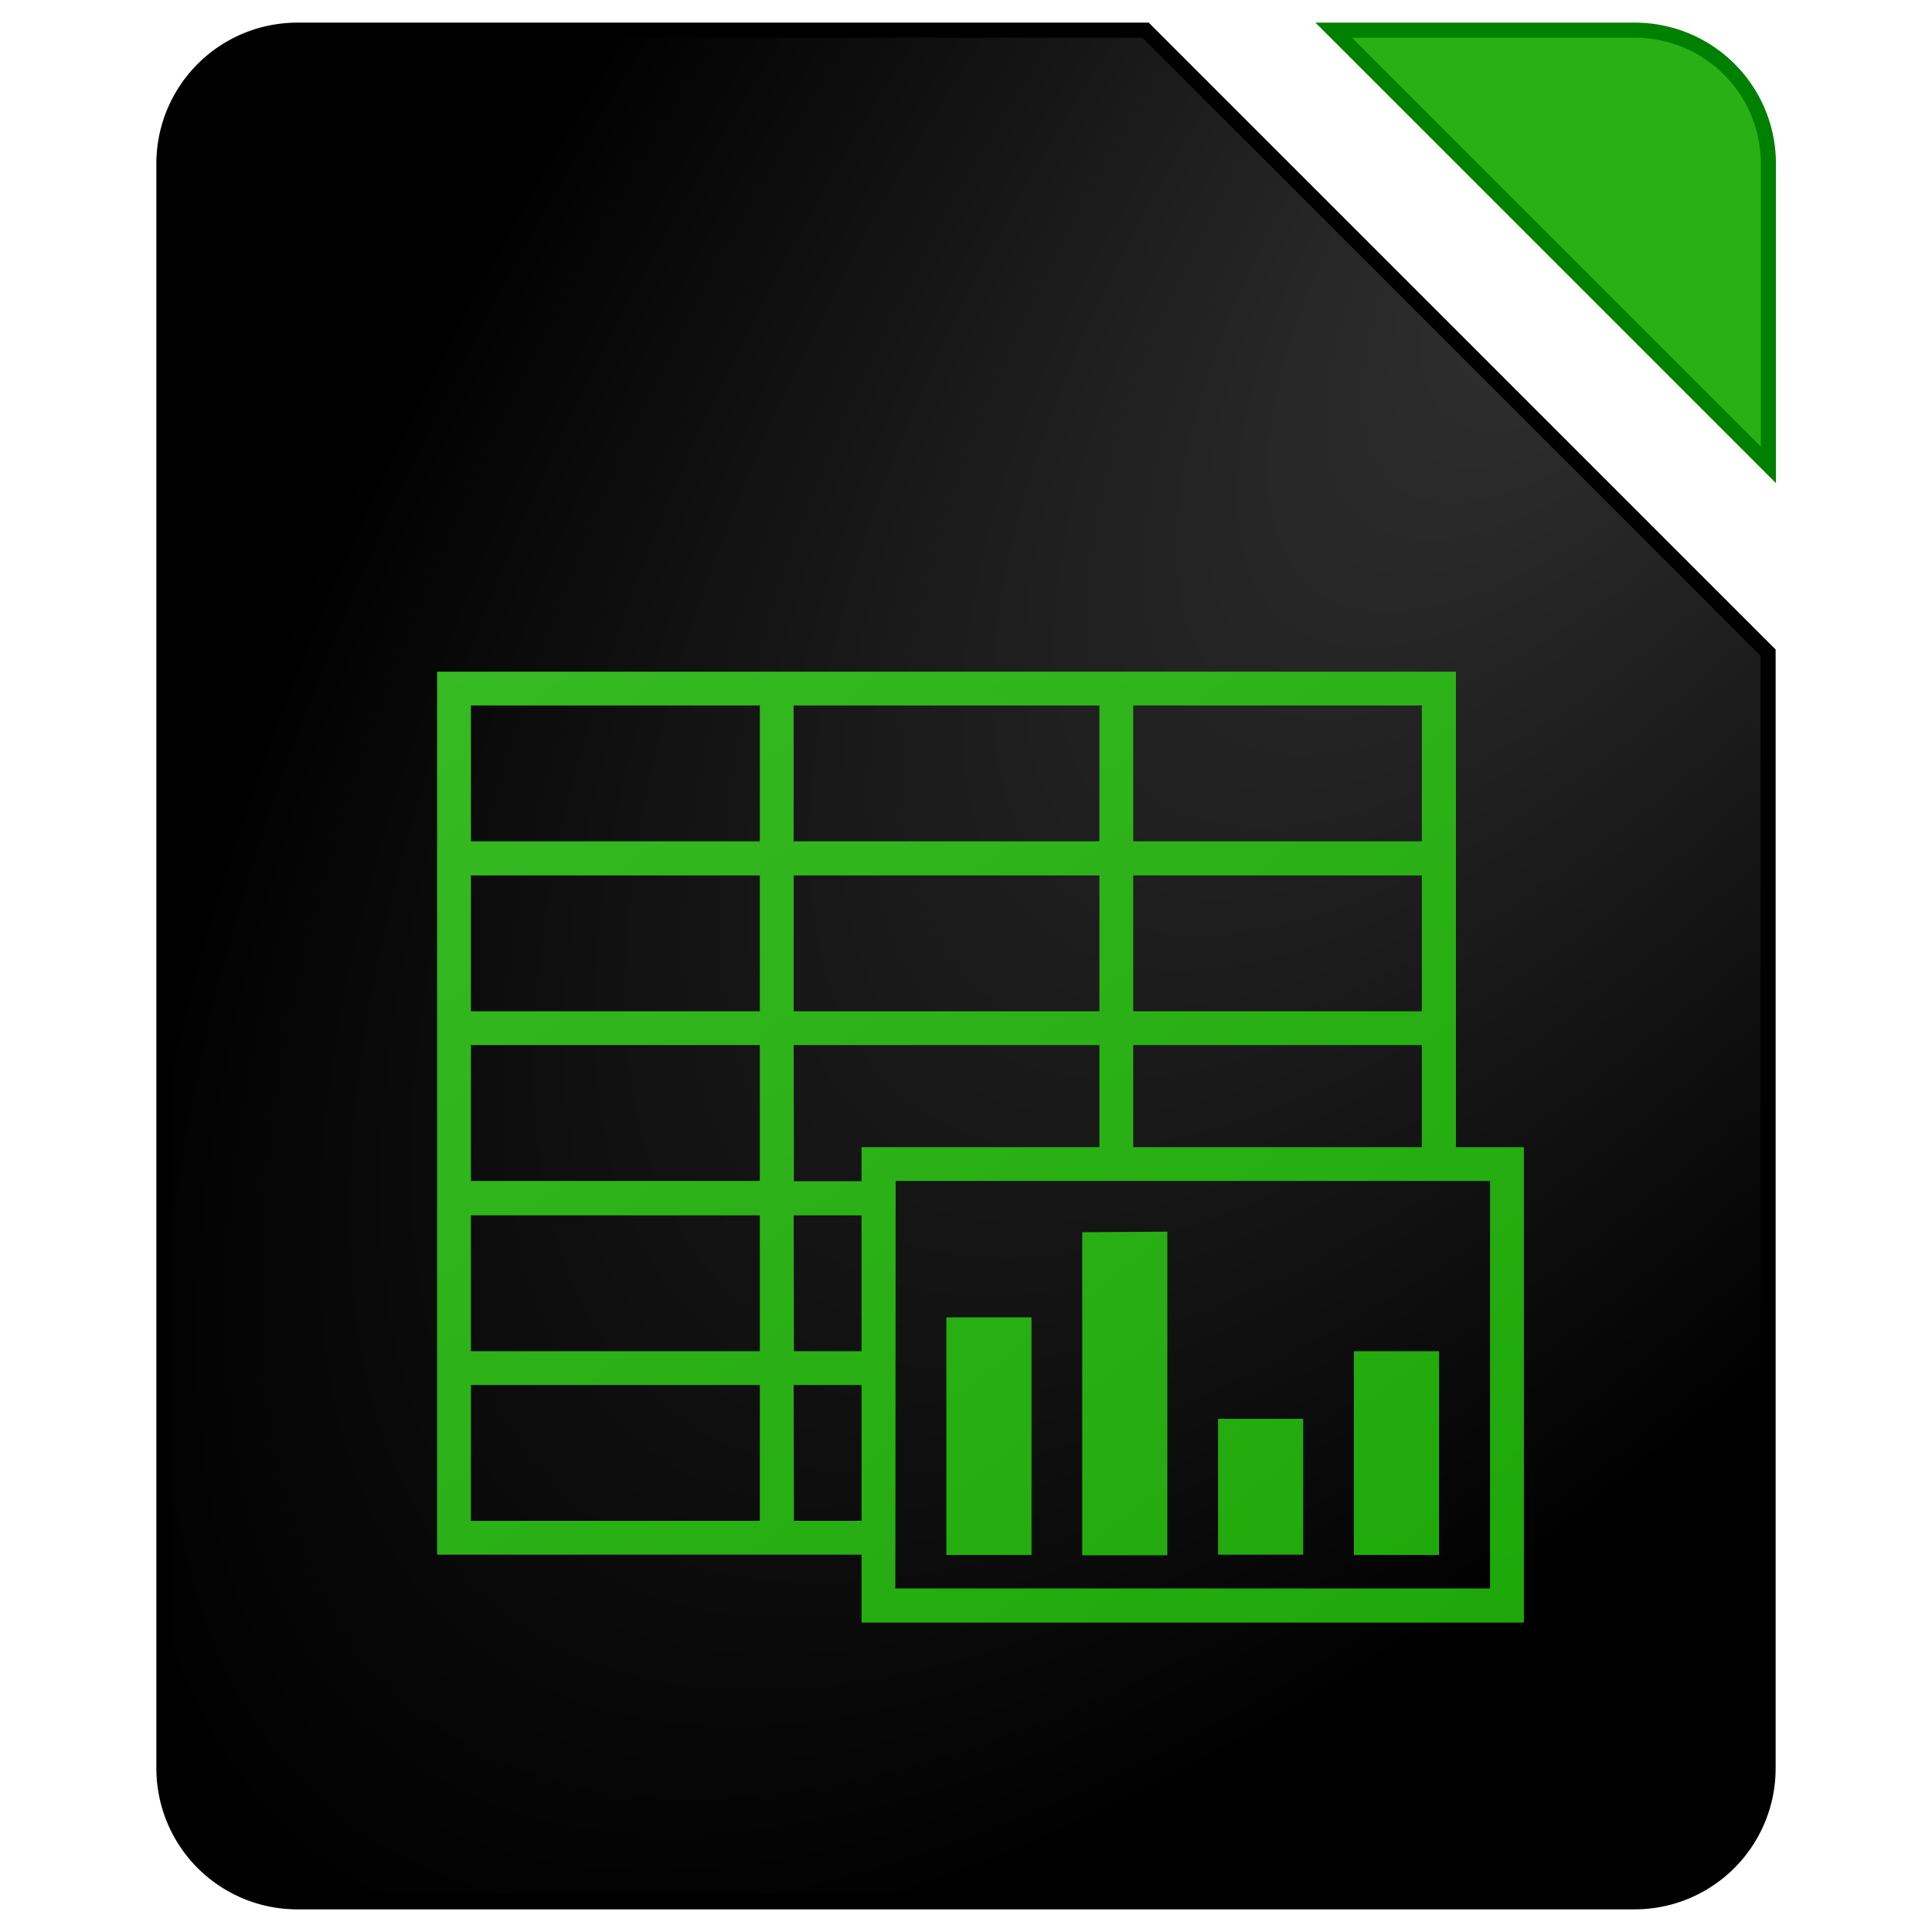 <svg xmlns="http://www.w3.org/2000/svg" xmlns:xlink="http://www.w3.org/1999/xlink" width="64" height="64"><defs><linearGradient id="a"><stop offset="0" stop-color="#333"/><stop offset="1"/></linearGradient><radialGradient xlink:href="#a" id="d" cx="80.35" cy="35.25" fx="80.35" fy="35.25" r="29.14" gradientTransform="matrix(-1.566 1.976 -.834 -.661 209.9 -130.1)" gradientUnits="userSpaceOnUse"/><linearGradient id="b"><stop offset="0" stop-color="#a33e03"/><stop offset="1" stop-color="#d36118"/></linearGradient><linearGradient id="c"><stop offset="0" stop-color="#18a303"/><stop offset="1" stop-color="#43c330"/></linearGradient><linearGradient id="e" gradientUnits="userSpaceOnUse" x1="934" x2="758" xlink:href="#c" y1="116" y2="-116" gradientTransform="matrix(.281 0 0 .281 -205.48 31.25)"/></defs><path d="M9.86 1a4.42 4.42 0 0 0-4.43 4.43v53.14A4.42 4.42 0 0 0 9.86 63h44.28a4.42 4.42 0 0 0 4.43-4.43V21.62L37.95 1z" color="#090d11" fill="url(#d)" stroke="#000" stroke-width=".5"/><path d="M44.18 1l14.4 14.4V5.42A4.42 4.42 0 0 0 54.13 1z" color="#090d11" fill="#29b015" stroke="green" stroke-width=".5"/><path d="M14.48 22.25V51.5h14.06v2.25h21.94V38h-2.25V22.25H15.6zm1.12 1.12h9.57v4.5H15.6zm10.69 0h10.13v4.5H26.29zm11.25 0h9.56v4.5h-9.56zM15.6 29h9.57v4.5H15.6zm10.69 0h10.13v4.5H26.29zm11.25 0h9.56v4.5h-9.56zM15.6 34.62h9.57v4.5H15.6zm10.69 0h10.13V38h-7.88v1.13H26.3zm11.25 0h9.56V38h-9.56zm-7.87 4.5h19.69v13.5h-19.7zM15.6 40.26h9.57v4.5H15.6zm10.69 0h2.25v4.5H26.3zm9.56.56v10.7h2.82V40.8zm-4.5 2.82v7.87h2.82v-7.87zm13.5 1.12v6.75h2.82v-6.75zM15.6 45.88h9.57v4.5H15.6zm10.69 0h2.25v4.5H26.3zM40.35 47v4.5h2.82V47z" fill="url(#e)"/></svg>